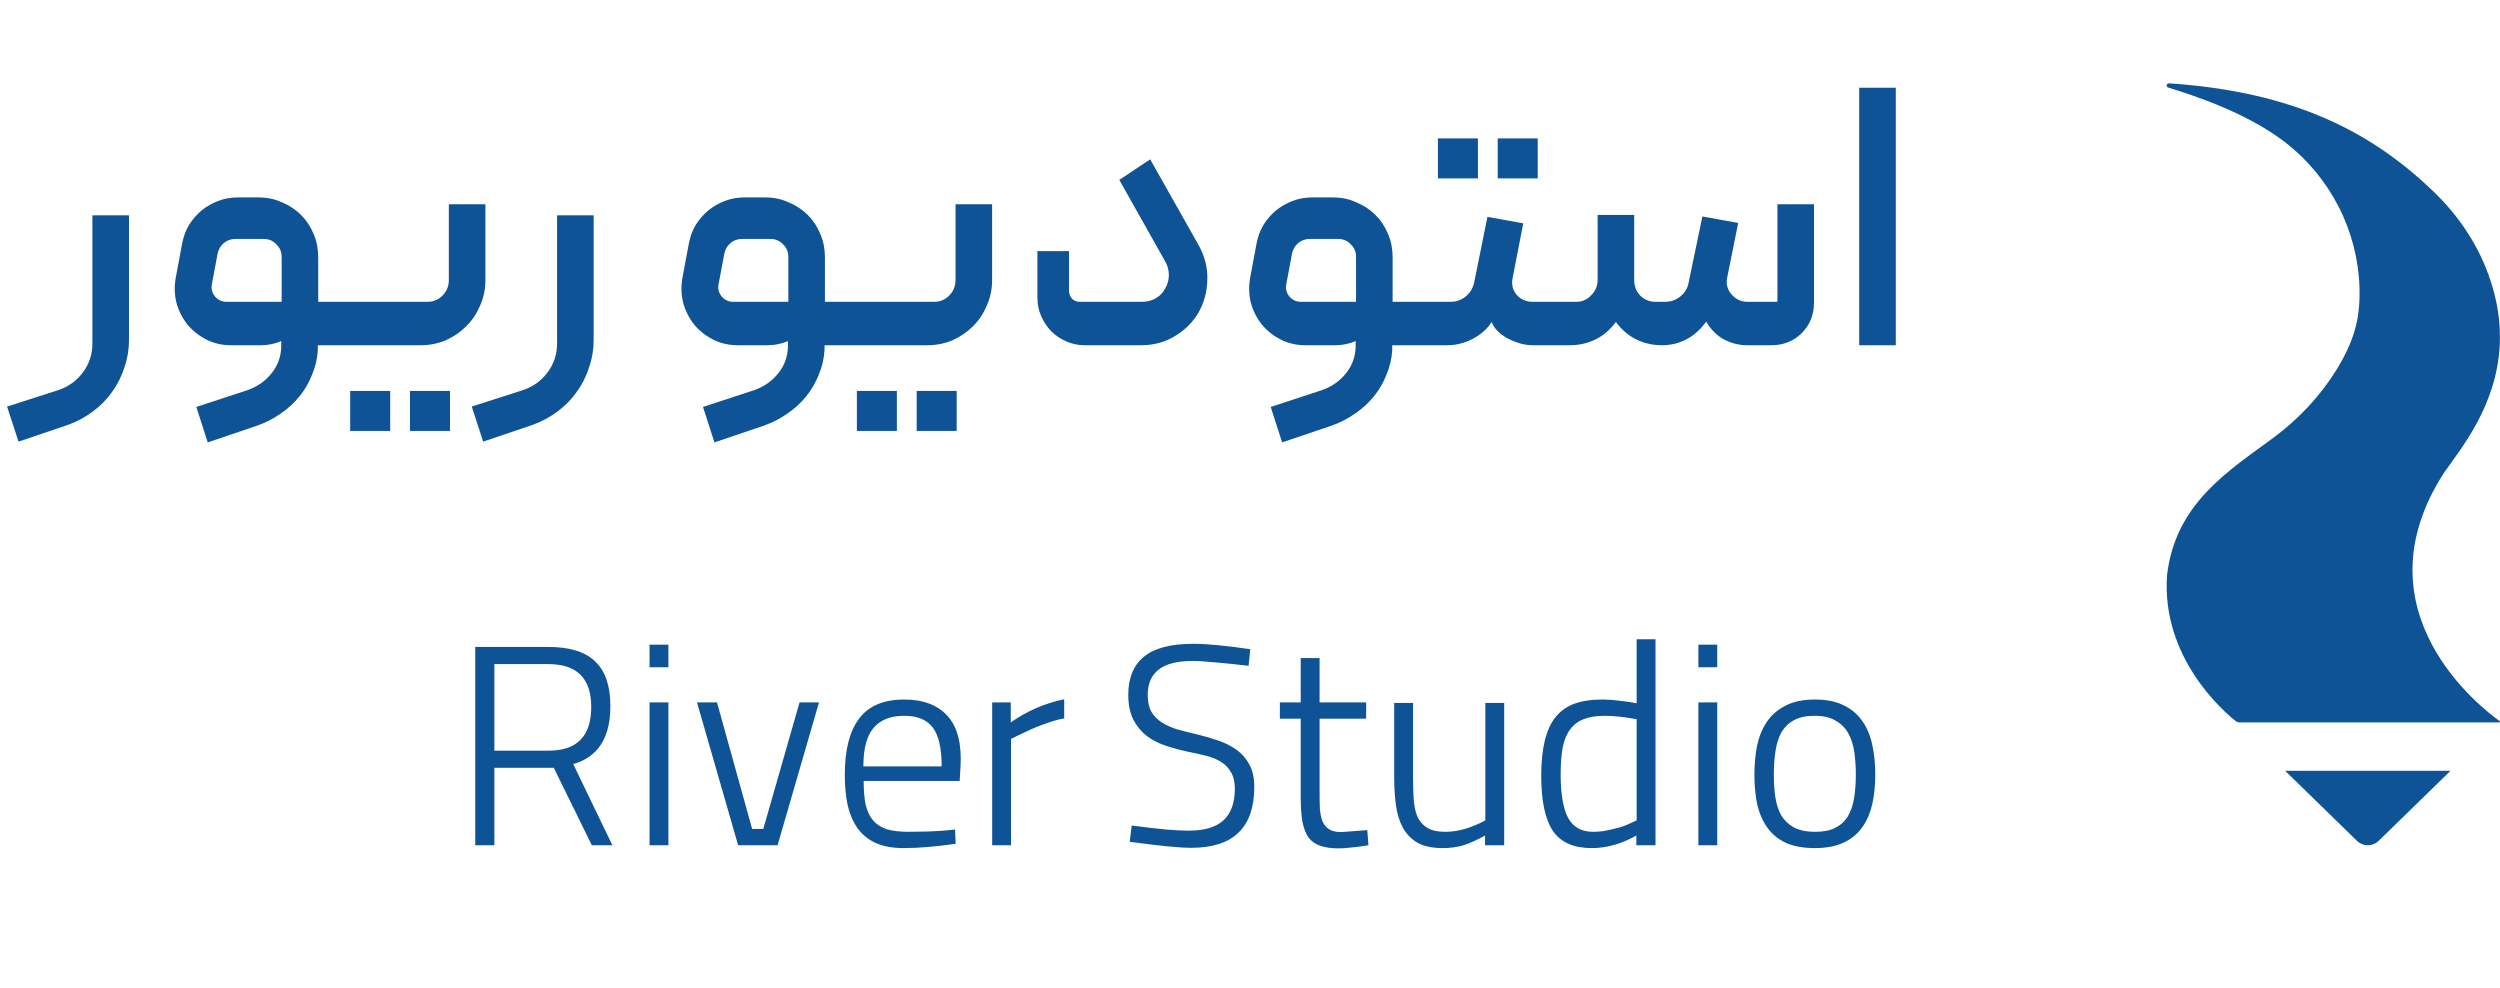 <svg width="210" height="83" viewBox="0 0 210 83" fill="none" xmlns="http://www.w3.org/2000/svg">
<path d="M197.984 70.631L191.952 64.748H205.843L199.807 70.631C199.565 70.867 199.237 71 198.896 71C198.554 71 198.226 70.867 197.984 70.631Z" fill="#0E5395"/>
<path d="M209.938 60.681H188.128C188.011 60.681 187.896 60.643 187.802 60.573L187.787 60.562C186.812 59.788 181.524 55.251 182.035 48.292C182.753 42.258 187.202 39.558 190.972 36.767C193.075 35.209 194.881 33.29 196.252 31.08C197.738 28.684 198.148 26.887 198.199 25.081C198.264 22.704 197.796 20.343 196.828 18.164C195.86 15.985 194.415 14.041 192.596 12.472C189.261 9.598 184.205 7.996 182.13 7.355C182.087 7.342 182.051 7.314 182.027 7.276C182.004 7.239 181.995 7.194 182.003 7.151C182.01 7.108 182.033 7.069 182.068 7.041C182.103 7.013 182.147 6.999 182.191 7C192.826 7.708 199.265 11.149 204.402 16.076C206.434 18.026 208.037 20.372 209.003 22.995C209.605 24.63 209.904 26.163 209.976 27.59C210 28.065 210 28.541 209.976 29.016C209.715 34.073 206.736 37.661 205.312 39.69C197.758 51.353 208.538 59.555 209.976 60.574C209.986 60.581 209.994 60.592 209.997 60.604C210.001 60.616 210.001 60.629 209.997 60.641C209.993 60.653 209.985 60.663 209.974 60.67C209.964 60.677 209.951 60.681 209.938 60.681Z" fill="#0E5395"/>
<path d="M1.555 37.096L0.595 34.152L4.979 32.744C5.811 32.445 6.483 31.944 6.995 31.24C7.507 30.536 7.763 29.736 7.763 28.84V18.088H10.835V28.552C10.835 29.363 10.707 30.131 10.451 30.856C10.216 31.603 9.875 32.285 9.427 32.904C8.979 33.544 8.435 34.099 7.795 34.568C7.176 35.037 6.483 35.411 5.715 35.688L1.555 37.096ZM19.402 29C18.656 29 17.962 28.84 17.322 28.52C16.704 28.2 16.181 27.784 15.754 27.272C15.328 26.739 15.018 26.131 14.826 25.448C14.656 24.765 14.634 24.061 14.762 23.336L15.306 20.424C15.413 19.869 15.605 19.357 15.882 18.888C16.181 18.419 16.533 18.013 16.938 17.672C17.365 17.331 17.834 17.064 18.346 16.872C18.858 16.68 19.392 16.584 19.946 16.584H21.738C22.442 16.584 23.093 16.723 23.69 17C24.309 17.256 24.842 17.608 25.29 18.056C25.738 18.504 26.09 19.037 26.346 19.656C26.602 20.253 26.73 20.904 26.73 21.608V25.352H29.066C29.365 25.352 29.514 25.501 29.514 25.8V28.552C29.514 28.851 29.365 29 29.066 29H26.698V29.416C26.656 30.12 26.496 30.803 26.218 31.464C25.962 32.125 25.61 32.733 25.162 33.288C24.714 33.843 24.192 34.323 23.594 34.728C22.997 35.155 22.336 35.496 21.61 35.752L17.45 37.16L16.49 34.184L20.778 32.776C21.632 32.477 22.314 31.997 22.826 31.336C23.36 30.675 23.626 29.896 23.626 29V28.648C23.392 28.755 23.125 28.84 22.826 28.904C22.528 28.968 22.229 29 21.93 29H19.402ZM19.018 25.352H23.658V21.576C23.658 21.149 23.509 20.797 23.21 20.52C22.933 20.221 22.581 20.072 22.154 20.072H19.754C19.392 20.072 19.072 20.189 18.794 20.424C18.538 20.637 18.368 20.925 18.282 21.288L17.802 23.848C17.717 24.232 17.802 24.584 18.058 24.904C18.314 25.203 18.634 25.352 19.018 25.352ZM29.415 32.84H32.775V36.2H29.415V32.84ZM34.438 32.84H37.798V36.2H34.438V32.84ZM35.91 25.352C36.401 25.352 36.817 25.181 37.158 24.84C37.521 24.477 37.703 24.04 37.703 23.528V17.16H40.775V23.528C40.775 24.296 40.625 25.011 40.327 25.672C40.049 26.333 39.665 26.909 39.175 27.4C38.684 27.891 38.108 28.285 37.447 28.584C36.785 28.861 36.081 29 35.334 29H29.062C28.934 29 28.828 28.957 28.742 28.872C28.657 28.765 28.614 28.659 28.614 28.552V25.832C28.614 25.704 28.657 25.597 28.742 25.512C28.828 25.405 28.934 25.352 29.062 25.352H35.91ZM40.586 37.096L39.626 34.152L44.01 32.744C44.842 32.445 45.514 31.944 46.026 31.24C46.538 30.536 46.794 29.736 46.794 28.84V18.088H49.866V28.552C49.866 29.363 49.738 30.131 49.482 30.856C49.248 31.603 48.906 32.285 48.458 32.904C48.01 33.544 47.466 34.099 46.826 34.568C46.208 35.037 45.514 35.411 44.746 35.688L40.586 37.096ZM61.965 29C61.218 29 60.525 28.84 59.885 28.52C59.266 28.2 58.743 27.784 58.317 27.272C57.89 26.739 57.581 26.131 57.389 25.448C57.218 24.765 57.197 24.061 57.325 23.336L57.869 20.424C57.975 19.869 58.167 19.357 58.445 18.888C58.743 18.419 59.095 18.013 59.501 17.672C59.927 17.331 60.397 17.064 60.909 16.872C61.421 16.68 61.954 16.584 62.509 16.584H64.301C65.005 16.584 65.655 16.723 66.253 17C66.871 17.256 67.405 17.608 67.853 18.056C68.301 18.504 68.653 19.037 68.909 19.656C69.165 20.253 69.293 20.904 69.293 21.608V25.352H71.629C71.927 25.352 72.077 25.501 72.077 25.8V28.552C72.077 28.851 71.927 29 71.629 29H69.261V29.416C69.218 30.12 69.058 30.803 68.781 31.464C68.525 32.125 68.173 32.733 67.725 33.288C67.277 33.843 66.754 34.323 66.157 34.728C65.559 35.155 64.898 35.496 64.173 35.752L60.013 37.16L59.053 34.184L63.341 32.776C64.194 32.477 64.877 31.997 65.389 31.336C65.922 30.675 66.189 29.896 66.189 29V28.648C65.954 28.755 65.687 28.84 65.389 28.904C65.09 28.968 64.791 29 64.493 29H61.965ZM61.581 25.352H66.221V21.576C66.221 21.149 66.071 20.797 65.773 20.52C65.495 20.221 65.143 20.072 64.717 20.072H62.317C61.954 20.072 61.634 20.189 61.357 20.424C61.101 20.637 60.93 20.925 60.845 21.288L60.365 23.848C60.279 24.232 60.365 24.584 60.621 24.904C60.877 25.203 61.197 25.352 61.581 25.352ZM71.977 32.84H75.337V36.2H71.977V32.84ZM77.001 32.84H80.361V36.2H77.001V32.84ZM78.473 25.352C78.964 25.352 79.38 25.181 79.721 24.84C80.084 24.477 80.265 24.04 80.265 23.528V17.16H83.337V23.528C83.337 24.296 83.188 25.011 82.889 25.672C82.612 26.333 82.228 26.909 81.737 27.4C81.246 27.891 80.67 28.285 80.009 28.584C79.348 28.861 78.644 29 77.897 29H71.625C71.497 29 71.39 28.957 71.305 28.872C71.22 28.765 71.177 28.659 71.177 28.552V25.832C71.177 25.704 71.22 25.597 71.305 25.512C71.39 25.405 71.497 25.352 71.625 25.352H78.473ZM91.111 29C90.577 29 90.065 28.893 89.575 28.68C89.084 28.467 88.657 28.179 88.294 27.816C87.953 27.453 87.676 27.037 87.463 26.568C87.249 26.077 87.142 25.555 87.142 25V21.096H89.799V24.424C89.799 24.68 89.884 24.904 90.055 25.096C90.225 25.267 90.439 25.352 90.695 25.352H95.91C96.38 25.352 96.785 25.245 97.126 25.032C97.468 24.819 97.724 24.541 97.894 24.2C98.087 23.859 98.183 23.496 98.183 23.112C98.183 22.707 98.087 22.333 97.894 21.992L94.022 15.112L96.615 13.384L100.679 20.584C101.212 21.544 101.457 22.525 101.415 23.528C101.393 24.509 101.148 25.416 100.679 26.248C100.209 27.059 99.548 27.72 98.695 28.232C97.862 28.744 96.913 29 95.847 29H91.111ZM109.652 29C108.906 29 108.212 28.84 107.572 28.52C106.954 28.2 106.431 27.784 106.004 27.272C105.578 26.739 105.268 26.131 105.076 25.448C104.906 24.765 104.884 24.061 105.012 23.336L105.556 20.424C105.663 19.869 105.855 19.357 106.132 18.888C106.431 18.419 106.783 18.013 107.188 17.672C107.615 17.331 108.084 17.064 108.596 16.872C109.108 16.68 109.642 16.584 110.196 16.584H111.988C112.692 16.584 113.343 16.723 113.94 17C114.559 17.256 115.092 17.608 115.54 18.056C115.988 18.504 116.34 19.037 116.596 19.656C116.852 20.253 116.98 20.904 116.98 21.608V25.352H119.316C119.615 25.352 119.764 25.501 119.764 25.8V28.552C119.764 28.851 119.615 29 119.316 29H116.948V29.416C116.906 30.12 116.746 30.803 116.468 31.464C116.212 32.125 115.86 32.733 115.412 33.288C114.964 33.843 114.442 34.323 113.844 34.728C113.247 35.155 112.586 35.496 111.86 35.752L107.7 37.16L106.74 34.184L111.028 32.776C111.882 32.477 112.564 31.997 113.076 31.336C113.61 30.675 113.876 29.896 113.876 29V28.648C113.642 28.755 113.375 28.84 113.076 28.904C112.778 28.968 112.479 29 112.18 29H109.652ZM109.268 25.352H113.908V21.576C113.908 21.149 113.759 20.797 113.46 20.52C113.183 20.221 112.831 20.072 112.404 20.072H110.004C109.642 20.072 109.322 20.189 109.044 20.424C108.788 20.637 108.618 20.925 108.532 21.288L108.052 23.848C107.967 24.232 108.052 24.584 108.308 24.904C108.564 25.203 108.884 25.352 109.268 25.352ZM120.785 14.984H124.145V11.624H120.785V14.984ZM125.809 14.984H129.169V11.624H125.809V14.984ZM131.441 28.552C131.441 28.851 131.291 29 130.993 29H128.72C128.379 29 128.027 28.947 127.665 28.84C127.302 28.733 126.961 28.595 126.641 28.424C126.321 28.253 126.043 28.051 125.809 27.816C125.574 27.581 125.403 27.325 125.297 27.048C124.955 27.603 124.433 28.072 123.729 28.456C123.025 28.819 122.31 29 121.585 29H119.312C119.014 29 118.864 28.851 118.864 28.552V25.832C118.864 25.704 118.907 25.597 118.992 25.512C119.078 25.405 119.184 25.352 119.312 25.352H121.841C122.331 25.352 122.758 25.203 123.121 24.904C123.483 24.605 123.718 24.221 123.825 23.752L124.945 18.216L127.953 18.76L127.057 23.368C126.95 23.901 127.067 24.371 127.409 24.776C127.75 25.16 128.198 25.352 128.753 25.352H130.993C131.121 25.352 131.227 25.405 131.313 25.512C131.398 25.597 131.441 25.704 131.441 25.832V28.552ZM139.608 29C138.84 29 138.125 28.84 137.464 28.52C136.803 28.2 136.227 27.709 135.736 27.048C135.245 27.709 134.669 28.2 134.008 28.52C133.347 28.84 132.632 29 131.864 29H131C130.872 29 130.765 28.957 130.68 28.872C130.573 28.765 130.531 28.659 130.552 28.552V25.832C130.552 25.704 130.605 25.597 130.712 25.512C130.797 25.405 130.893 25.352 131 25.352H132.408C132.899 25.352 133.315 25.171 133.656 24.808C134.019 24.445 134.2 24.008 134.2 23.496V18.056H137.272V23.528C137.272 24.04 137.443 24.477 137.784 24.84C138.147 25.181 138.573 25.352 139.064 25.352H139.864C140.355 25.352 140.781 25.203 141.144 24.904C141.528 24.605 141.763 24.211 141.848 23.72L143 18.184L146.008 18.728L145.08 23.336C144.973 23.869 145.101 24.339 145.464 24.744C145.827 25.149 146.264 25.352 146.776 25.352H149.304V17.16H152.376V25.416C152.376 26.44 152.035 27.293 151.352 27.976C150.669 28.659 149.816 29 148.792 29H146.776C146.093 29 145.443 28.84 144.824 28.52C144.227 28.2 143.725 27.699 143.32 27.016C142.829 27.699 142.264 28.2 141.624 28.52C141.005 28.84 140.333 29 139.608 29ZM159.246 29H156.174V7.368H159.246V29Z" fill="#0E5395"/>
<path d="M39.92 54.344H46.064C47.856 54.344 49.168 54.752 50 55.568C50.848 56.368 51.272 57.616 51.272 59.312C51.272 61.968 50.232 63.592 48.152 64.184L51.44 71H49.712L46.52 64.496H41.528V71H39.92V54.344ZM46.088 63.056C48.472 63.056 49.664 61.832 49.664 59.384C49.664 56.984 48.464 55.784 46.064 55.784H41.528V63.056H46.088ZM54.563 59H56.147V71H54.563V59ZM54.563 54.152H56.147V56.048H54.563V54.152ZM58.548 59H60.228L63.18 69.632H64.116L67.164 59H68.796L65.316 71H62.004L58.548 59ZM70.963 65.096C70.963 63 71.363 61.424 72.163 60.368C72.963 59.296 74.227 58.76 75.955 58.76C77.555 58.76 78.771 59.224 79.603 60.152C80.435 61.08 80.795 62.496 80.683 64.4L80.611 65.6H72.547C72.547 66.384 72.603 67.048 72.715 67.592C72.843 68.136 73.051 68.576 73.339 68.912C73.627 69.248 74.011 69.496 74.491 69.656C74.971 69.8 75.571 69.872 76.291 69.872C76.755 69.872 77.275 69.864 77.851 69.848C78.443 69.832 78.995 69.8 79.507 69.752L80.227 69.68L80.275 70.88C78.579 71.12 77.123 71.24 75.907 71.24C74.979 71.24 74.195 71.096 73.555 70.808C72.931 70.52 72.427 70.112 72.043 69.584C71.659 69.04 71.379 68.392 71.203 67.64C71.043 66.872 70.963 66.024 70.963 65.096ZM72.523 64.376H79.099C79.099 62.856 78.851 61.768 78.355 61.112C77.859 60.456 77.059 60.128 75.955 60.128C74.803 60.128 73.939 60.472 73.363 61.16C72.803 61.832 72.523 62.904 72.523 64.376ZM83.344 59H84.904V60.68C86.28 59.72 87.776 59.072 89.392 58.736V60.344C89.088 60.392 88.736 60.48 88.336 60.608C87.952 60.736 87.552 60.88 87.136 61.04C86.736 61.2 86.344 61.376 85.96 61.568C85.576 61.744 85.232 61.912 84.928 62.072V71H83.344V59ZM100.08 71.216C99.568 71.216 98.904 71.176 98.088 71.096C97.288 71.016 96.224 70.888 94.896 70.712L95.064 69.344C96.168 69.488 97.12 69.6 97.92 69.68C98.736 69.744 99.376 69.776 99.84 69.776C101.184 69.776 102.168 69.48 102.792 68.888C103.416 68.296 103.728 67.416 103.728 66.248C103.728 65.672 103.616 65.208 103.392 64.856C103.184 64.488 102.904 64.2 102.552 63.992C102.2 63.768 101.792 63.6 101.328 63.488C100.88 63.376 100.416 63.272 99.936 63.176C99.248 63.032 98.584 62.856 97.944 62.648C97.32 62.44 96.776 62.16 96.312 61.808C95.848 61.44 95.472 60.976 95.184 60.416C94.912 59.856 94.776 59.168 94.776 58.352C94.776 56.944 95.216 55.88 96.096 55.16C96.976 54.44 98.352 54.08 100.224 54.08C100.848 54.08 101.56 54.12 102.36 54.2C103.176 54.28 104.064 54.392 105.024 54.536L104.88 55.928C103.808 55.8 102.872 55.704 102.072 55.64C101.288 55.56 100.648 55.52 100.152 55.52C97.656 55.52 96.408 56.472 96.408 58.376C96.408 58.952 96.512 59.424 96.72 59.792C96.928 60.144 97.216 60.44 97.584 60.68C97.952 60.92 98.4 61.12 98.928 61.28C99.456 61.424 100.032 61.568 100.656 61.712C101.232 61.856 101.8 62.024 102.36 62.216C102.92 62.408 103.424 62.664 103.872 62.984C104.32 63.304 104.68 63.72 104.952 64.232C105.224 64.728 105.36 65.352 105.36 66.104C105.36 69.512 103.6 71.216 100.08 71.216ZM112.429 71.264C111.837 71.264 111.333 71.192 110.917 71.048C110.517 70.92 110.189 70.696 109.933 70.376C109.693 70.04 109.517 69.592 109.405 69.032C109.309 68.472 109.261 67.776 109.261 66.944V60.368H107.509V59H109.261V55.28H110.845V59H114.757V60.368H110.845V66.56C110.845 67.056 110.853 67.512 110.869 67.928C110.901 68.328 110.973 68.68 111.085 68.984C111.213 69.272 111.397 69.496 111.637 69.656C111.893 69.816 112.237 69.896 112.669 69.896L114.853 69.728L114.949 71C114.373 71.096 113.885 71.16 113.485 71.192C113.085 71.24 112.733 71.264 112.429 71.264ZM121.192 71.24C120.312 71.24 119.6 71.088 119.056 70.784C118.528 70.464 118.12 70.04 117.832 69.512C117.544 68.968 117.352 68.336 117.256 67.616C117.16 66.896 117.112 66.128 117.112 65.312V59.048H118.696V65.264C118.696 65.888 118.712 66.48 118.744 67.04C118.776 67.6 118.872 68.096 119.032 68.528C119.208 68.944 119.48 69.272 119.848 69.512C120.216 69.752 120.736 69.872 121.408 69.872C122.464 69.872 123.584 69.552 124.768 68.912V59.048H126.352V71H124.744V70.184C124.088 70.552 123.488 70.824 122.944 71C122.4 71.16 121.816 71.24 121.192 71.24ZM133.711 71.24C132.191 71.24 131.103 70.76 130.447 69.8C129.791 68.824 129.463 67.28 129.463 65.168C129.463 64.032 129.559 63.064 129.751 62.264C129.943 61.448 130.239 60.784 130.639 60.272C131.055 59.744 131.583 59.36 132.223 59.12C132.879 58.88 133.671 58.76 134.599 58.76C135.063 58.76 135.527 58.792 135.991 58.856C136.471 58.904 136.967 58.976 137.479 59.072V53.696H139.063V71H137.455V70.184C136.207 70.888 134.959 71.24 133.711 71.24ZM133.831 69.872C134.071 69.872 134.327 69.856 134.599 69.824C134.887 69.776 135.167 69.72 135.439 69.656C135.727 69.592 135.999 69.52 136.255 69.44C136.527 69.344 136.759 69.248 136.951 69.152L137.479 68.912V60.416C136.455 60.224 135.559 60.128 134.791 60.128C134.087 60.128 133.495 60.224 133.015 60.416C132.551 60.592 132.175 60.88 131.887 61.28C131.599 61.664 131.391 62.168 131.263 62.792C131.151 63.416 131.095 64.168 131.095 65.048C131.095 66.696 131.303 67.912 131.719 68.696C132.135 69.48 132.839 69.872 133.831 69.872ZM142.664 59H144.248V71H142.664V59ZM142.664 54.152H144.248V56.048H142.664V54.152ZM147.37 65.096C147.37 64.248 147.442 63.44 147.586 62.672C147.746 61.904 148.018 61.232 148.402 60.656C148.786 60.08 149.306 59.624 149.962 59.288C150.618 58.936 151.45 58.76 152.458 58.76C153.386 58.76 154.17 58.912 154.81 59.216C155.466 59.52 155.994 59.952 156.394 60.512C156.794 61.056 157.082 61.72 157.258 62.504C157.434 63.272 157.522 64.128 157.522 65.072C157.522 65.936 157.442 66.744 157.282 67.496C157.122 68.232 156.85 68.88 156.466 69.44C156.082 70 155.562 70.44 154.906 70.76C154.25 71.08 153.426 71.24 152.434 71.24C151.522 71.24 150.738 71.104 150.082 70.832C149.442 70.544 148.922 70.136 148.522 69.608C148.122 69.08 147.826 68.44 147.634 67.688C147.458 66.92 147.37 66.056 147.37 65.096ZM149.002 65.072C149.002 65.712 149.042 66.328 149.122 66.92C149.202 67.496 149.362 68.008 149.602 68.456C149.858 68.888 150.21 69.232 150.658 69.488C151.122 69.744 151.73 69.872 152.482 69.872C153.17 69.872 153.73 69.76 154.162 69.536C154.61 69.312 154.962 68.992 155.218 68.576C155.474 68.144 155.65 67.632 155.746 67.04C155.842 66.432 155.89 65.76 155.89 65.024C155.89 64.416 155.85 63.816 155.77 63.224C155.69 62.632 155.53 62.112 155.29 61.664C155.05 61.2 154.698 60.832 154.234 60.56C153.786 60.272 153.178 60.128 152.41 60.128C151.722 60.128 151.154 60.248 150.706 60.488C150.258 60.728 149.906 61.064 149.65 61.496C149.41 61.928 149.242 62.448 149.146 63.056C149.05 63.664 149.002 64.336 149.002 65.072Z" fill="#0E5395"/>
</svg>
